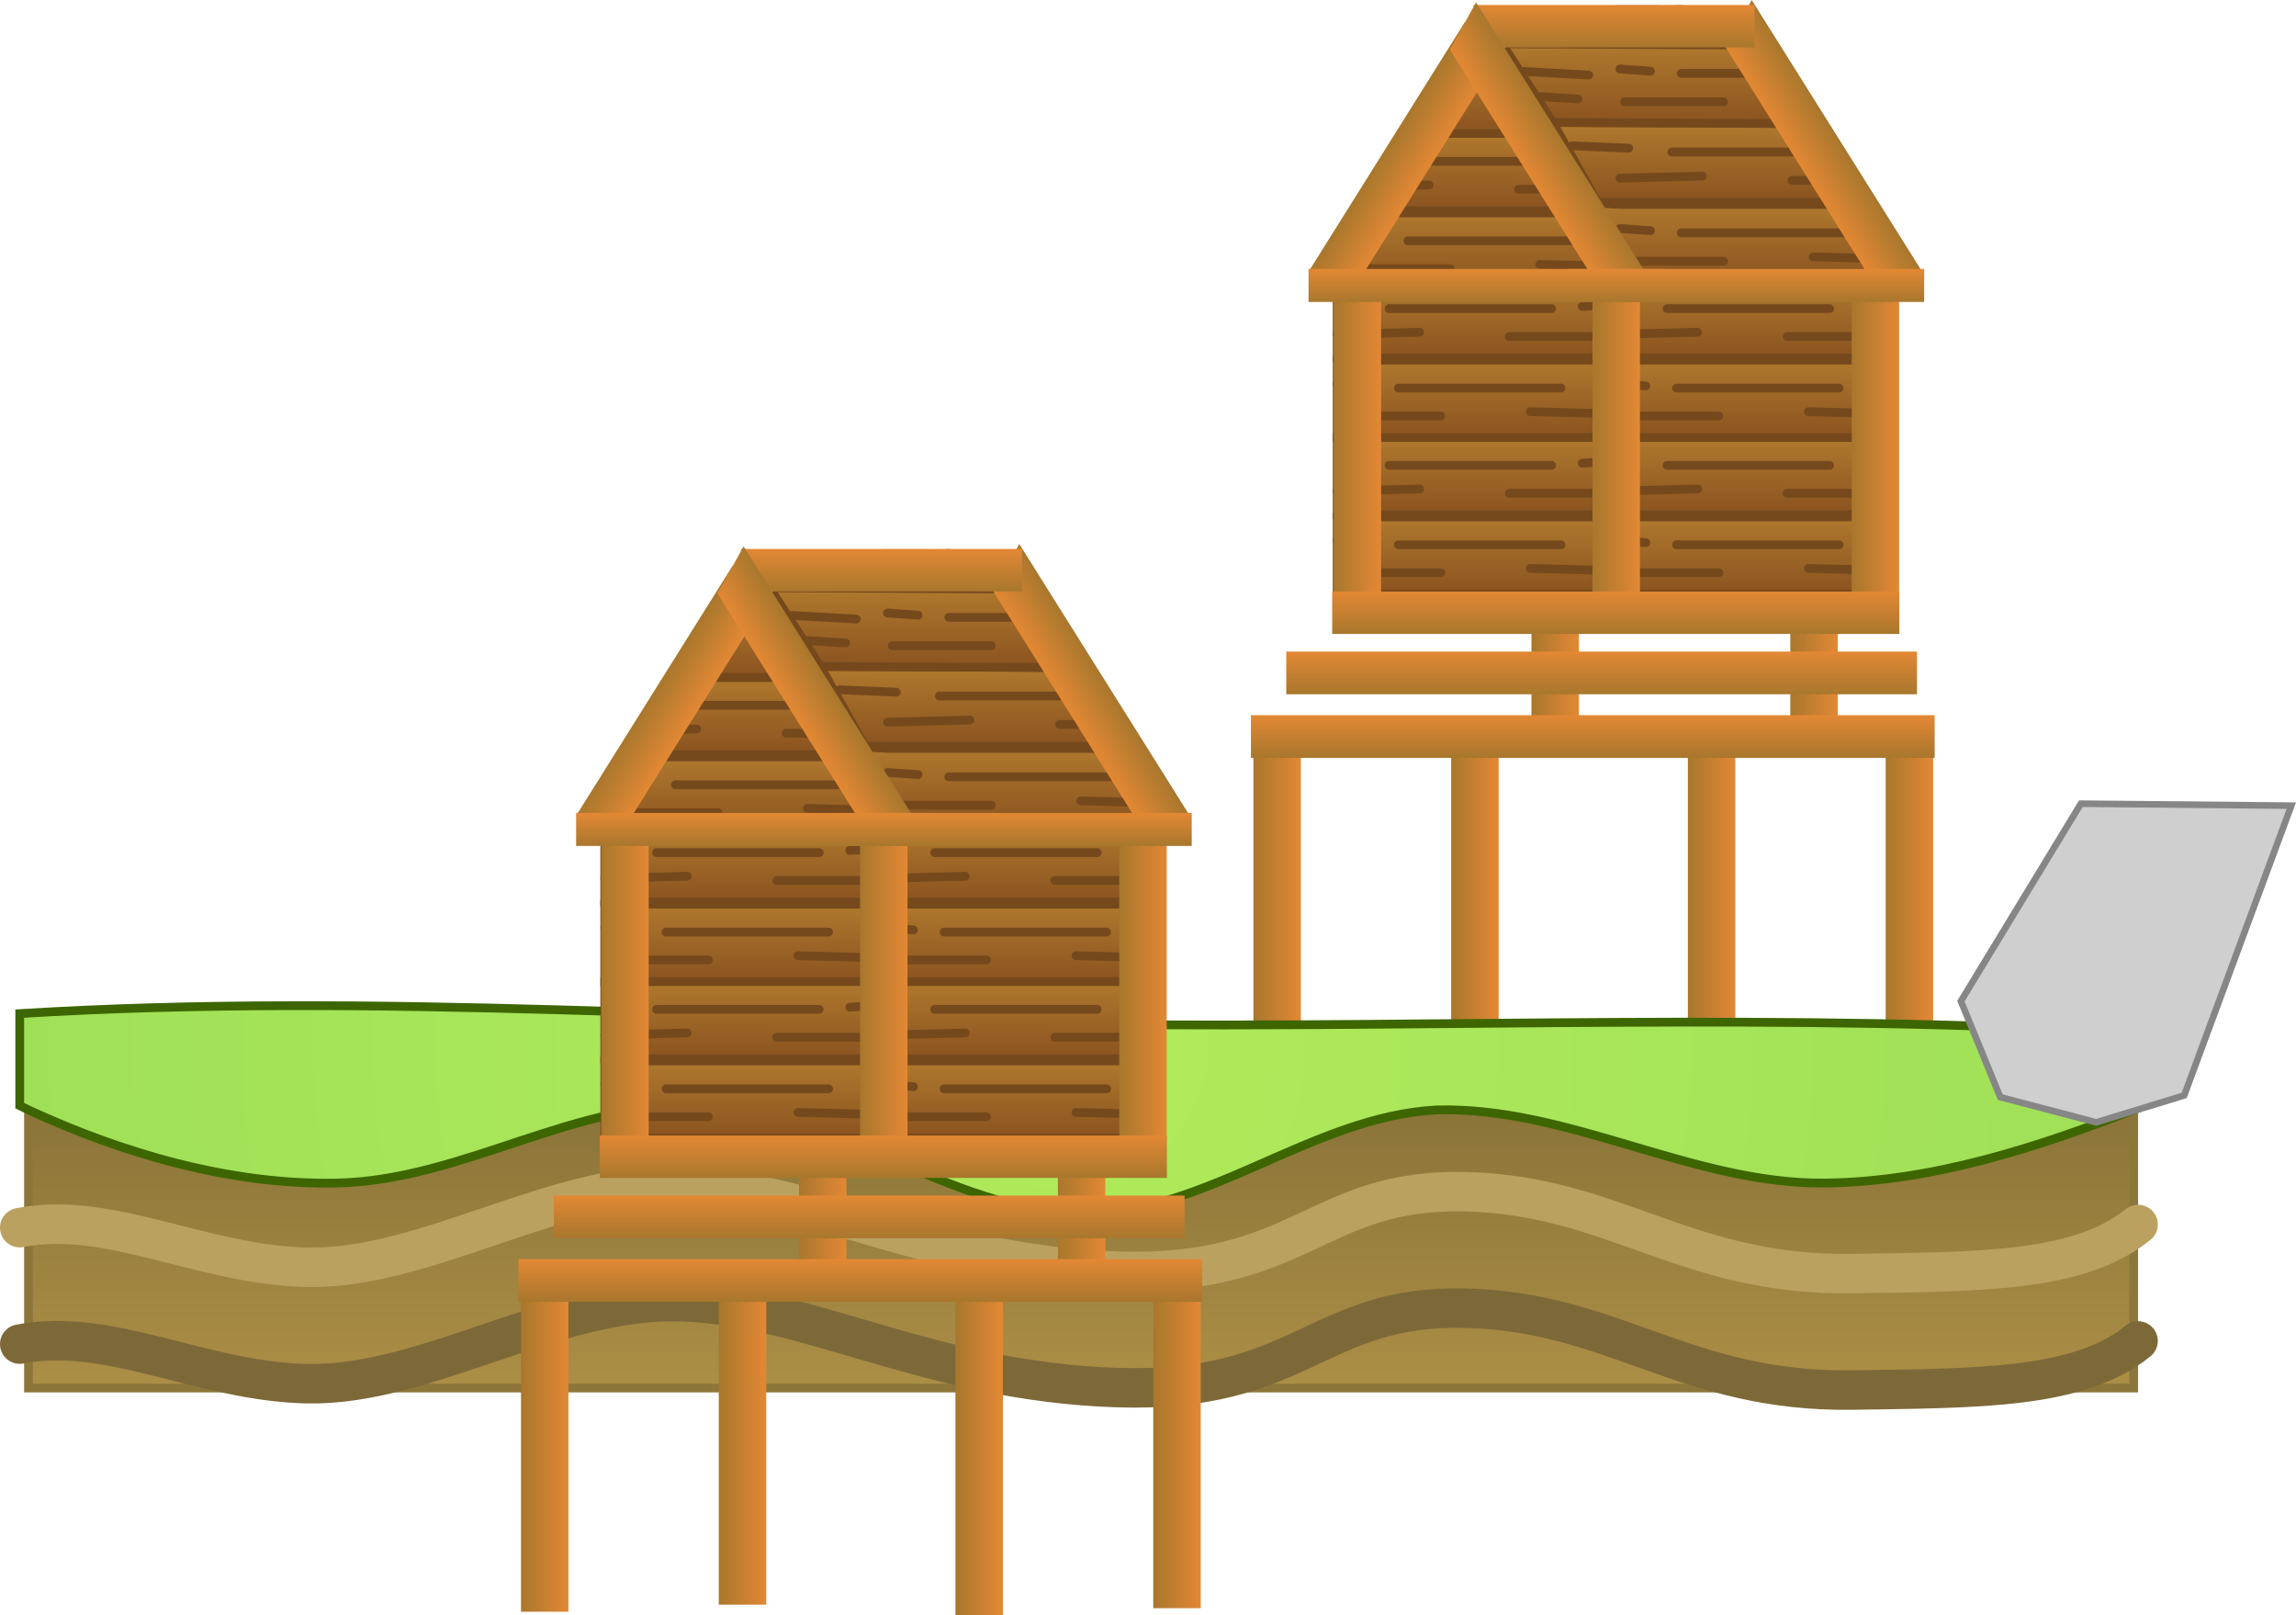 <svg version="1.1" xmlns="http://www.w3.org/2000/svg" xmlns:xlink="http://www.w3.org/1999/xlink" width="523.511" height="368.188" viewBox="0,0,523.511,368.188"><defs><linearGradient x1="424.199" y1="251.269" x2="435.018" y2="251.269" gradientUnits="userSpaceOnUse" id="color-1"><stop offset="0" stop-color="#a8772d"/><stop offset="1" stop-color="#e38834"/></linearGradient><linearGradient x1="379.096" y1="252.879" x2="389.916" y2="252.879" gradientUnits="userSpaceOnUse" id="color-2"><stop offset="0" stop-color="#a8772d"/><stop offset="1" stop-color="#e38834"/></linearGradient><linearGradient x1="325.134" y1="250.463" x2="335.954" y2="250.463" gradientUnits="userSpaceOnUse" id="color-3"><stop offset="0" stop-color="#a8772d"/><stop offset="1" stop-color="#e38834"/></linearGradient><linearGradient x1="280.032" y1="252.074" x2="290.851" y2="252.074" gradientUnits="userSpaceOnUse" id="color-4"><stop offset="0" stop-color="#a8772d"/><stop offset="1" stop-color="#e38834"/></linearGradient><linearGradient x1="343.433" y1="181.199" x2="354.252" y2="181.199" gradientUnits="userSpaceOnUse" id="color-5"><stop offset="0" stop-color="#a8772d"/><stop offset="1" stop-color="#e38834"/></linearGradient><linearGradient x1="402.453" y1="181.199" x2="413.272" y2="181.199" gradientUnits="userSpaceOnUse" id="color-6"><stop offset="0" stop-color="#a8772d"/><stop offset="1" stop-color="#e38834"/></linearGradient><linearGradient x1="330.564" y1="165.732" x2="330.564" y2="183.35" gradientUnits="userSpaceOnUse" id="color-7"><stop offset="0" stop-color="#af792e"/><stop offset="1" stop-color="#8a5320"/></linearGradient><linearGradient x1="311.493" y1="178.456" x2="311.493" y2="178.456" gradientUnits="userSpaceOnUse" id="color-8"><stop offset="0" stop-color="#af792e"/><stop offset="1" stop-color="#8a5320"/></linearGradient><linearGradient x1="331.639" y1="172.094" x2="331.639" y2="172.094" gradientUnits="userSpaceOnUse" id="color-9"><stop offset="0" stop-color="#af792e"/><stop offset="1" stop-color="#8a5320"/></linearGradient><linearGradient x1="352.59" y1="177.477" x2="352.59" y2="177.967" gradientUnits="userSpaceOnUse" id="color-10"><stop offset="0" stop-color="#af792e"/><stop offset="1" stop-color="#8a5320"/></linearGradient><linearGradient x1="302.628" y1="171.115" x2="302.628" y2="171.605" gradientUnits="userSpaceOnUse" id="color-11"><stop offset="0" stop-color="#af792e"/><stop offset="1" stop-color="#8a5320"/></linearGradient><linearGradient x1="330.564" y1="147.625" x2="330.564" y2="165.243" gradientUnits="userSpaceOnUse" id="color-12"><stop offset="0" stop-color="#af792e"/><stop offset="1" stop-color="#8a5320"/></linearGradient><linearGradient x1="349.636" y1="160.349" x2="349.636" y2="160.349" gradientUnits="userSpaceOnUse" id="color-13"><stop offset="0" stop-color="#af792e"/><stop offset="1" stop-color="#8a5320"/></linearGradient><linearGradient x1="329.49" y1="153.987" x2="329.49" y2="153.987" gradientUnits="userSpaceOnUse" id="color-14"><stop offset="0" stop-color="#af792e"/><stop offset="1" stop-color="#8a5320"/></linearGradient><linearGradient x1="308.538" y1="159.37" x2="308.538" y2="159.859" gradientUnits="userSpaceOnUse" id="color-15"><stop offset="0" stop-color="#af792e"/><stop offset="1" stop-color="#8a5320"/></linearGradient><linearGradient x1="358.5" y1="153.008" x2="358.5" y2="153.497" gradientUnits="userSpaceOnUse" id="color-16"><stop offset="0" stop-color="#af792e"/><stop offset="1" stop-color="#8a5320"/></linearGradient><linearGradient x1="330.564" y1="130.006" x2="330.564" y2="147.625" gradientUnits="userSpaceOnUse" id="color-17"><stop offset="0" stop-color="#af792e"/><stop offset="1" stop-color="#8a5320"/></linearGradient><linearGradient x1="311.493" y1="142.731" x2="311.493" y2="142.731" gradientUnits="userSpaceOnUse" id="color-18"><stop offset="0" stop-color="#af792e"/><stop offset="1" stop-color="#8a5320"/></linearGradient><linearGradient x1="331.639" y1="136.369" x2="331.639" y2="136.369" gradientUnits="userSpaceOnUse" id="color-19"><stop offset="0" stop-color="#af792e"/><stop offset="1" stop-color="#8a5320"/></linearGradient><linearGradient x1="352.59" y1="141.752" x2="352.59" y2="142.241" gradientUnits="userSpaceOnUse" id="color-20"><stop offset="0" stop-color="#af792e"/><stop offset="1" stop-color="#8a5320"/></linearGradient><linearGradient x1="302.628" y1="135.39" x2="302.628" y2="135.879" gradientUnits="userSpaceOnUse" id="color-21"><stop offset="0" stop-color="#af792e"/><stop offset="1" stop-color="#8a5320"/></linearGradient><linearGradient x1="330.564" y1="111.899" x2="330.564" y2="129.517" gradientUnits="userSpaceOnUse" id="color-22"><stop offset="0" stop-color="#af792e"/><stop offset="1" stop-color="#8a5320"/></linearGradient><linearGradient x1="349.636" y1="124.623" x2="349.636" y2="124.623" gradientUnits="userSpaceOnUse" id="color-23"><stop offset="0" stop-color="#af792e"/><stop offset="1" stop-color="#8a5320"/></linearGradient><linearGradient x1="329.49" y1="118.261" x2="329.49" y2="118.261" gradientUnits="userSpaceOnUse" id="color-24"><stop offset="0" stop-color="#af792e"/><stop offset="1" stop-color="#8a5320"/></linearGradient><linearGradient x1="308.538" y1="123.644" x2="308.538" y2="124.134" gradientUnits="userSpaceOnUse" id="color-25"><stop offset="0" stop-color="#af792e"/><stop offset="1" stop-color="#8a5320"/></linearGradient><linearGradient x1="358.5" y1="117.282" x2="358.5" y2="117.772" gradientUnits="userSpaceOnUse" id="color-26"><stop offset="0" stop-color="#af792e"/><stop offset="1" stop-color="#8a5320"/></linearGradient><linearGradient x1="393.957" y1="165.732" x2="393.957" y2="183.35" gradientUnits="userSpaceOnUse" id="color-27"><stop offset="0" stop-color="#af792e"/><stop offset="1" stop-color="#8a5320"/></linearGradient><linearGradient x1="374.885" y1="178.456" x2="374.885" y2="178.456" gradientUnits="userSpaceOnUse" id="color-28"><stop offset="0" stop-color="#af792e"/><stop offset="1" stop-color="#8a5320"/></linearGradient><linearGradient x1="395.031" y1="172.094" x2="395.031" y2="172.094" gradientUnits="userSpaceOnUse" id="color-29"><stop offset="0" stop-color="#af792e"/><stop offset="1" stop-color="#8a5320"/></linearGradient><linearGradient x1="415.983" y1="177.477" x2="415.983" y2="177.967" gradientUnits="userSpaceOnUse" id="color-30"><stop offset="0" stop-color="#af792e"/><stop offset="1" stop-color="#8a5320"/></linearGradient><linearGradient x1="366.021" y1="171.115" x2="366.021" y2="171.605" gradientUnits="userSpaceOnUse" id="color-31"><stop offset="0" stop-color="#af792e"/><stop offset="1" stop-color="#8a5320"/></linearGradient><linearGradient x1="393.957" y1="147.625" x2="393.957" y2="165.243" gradientUnits="userSpaceOnUse" id="color-32"><stop offset="0" stop-color="#af792e"/><stop offset="1" stop-color="#8a5320"/></linearGradient><linearGradient x1="413.028" y1="160.349" x2="413.028" y2="160.349" gradientUnits="userSpaceOnUse" id="color-33"><stop offset="0" stop-color="#af792e"/><stop offset="1" stop-color="#8a5320"/></linearGradient><linearGradient x1="392.882" y1="153.987" x2="392.882" y2="153.987" gradientUnits="userSpaceOnUse" id="color-34"><stop offset="0" stop-color="#af792e"/><stop offset="1" stop-color="#8a5320"/></linearGradient><linearGradient x1="371.93" y1="159.37" x2="371.93" y2="159.859" gradientUnits="userSpaceOnUse" id="color-35"><stop offset="0" stop-color="#af792e"/><stop offset="1" stop-color="#8a5320"/></linearGradient><linearGradient x1="421.892" y1="153.008" x2="421.892" y2="153.497" gradientUnits="userSpaceOnUse" id="color-36"><stop offset="0" stop-color="#af792e"/><stop offset="1" stop-color="#8a5320"/></linearGradient><linearGradient x1="393.957" y1="130.006" x2="393.957" y2="147.625" gradientUnits="userSpaceOnUse" id="color-37"><stop offset="0" stop-color="#af792e"/><stop offset="1" stop-color="#8a5320"/></linearGradient><linearGradient x1="374.885" y1="142.731" x2="374.885" y2="142.731" gradientUnits="userSpaceOnUse" id="color-38"><stop offset="0" stop-color="#af792e"/><stop offset="1" stop-color="#8a5320"/></linearGradient><linearGradient x1="395.031" y1="136.369" x2="395.031" y2="136.369" gradientUnits="userSpaceOnUse" id="color-39"><stop offset="0" stop-color="#af792e"/><stop offset="1" stop-color="#8a5320"/></linearGradient><linearGradient x1="415.983" y1="141.752" x2="415.983" y2="142.241" gradientUnits="userSpaceOnUse" id="color-40"><stop offset="0" stop-color="#af792e"/><stop offset="1" stop-color="#8a5320"/></linearGradient><linearGradient x1="366.021" y1="135.39" x2="366.021" y2="135.879" gradientUnits="userSpaceOnUse" id="color-41"><stop offset="0" stop-color="#af792e"/><stop offset="1" stop-color="#8a5320"/></linearGradient><linearGradient x1="393.957" y1="111.899" x2="393.957" y2="129.517" gradientUnits="userSpaceOnUse" id="color-42"><stop offset="0" stop-color="#af792e"/><stop offset="1" stop-color="#8a5320"/></linearGradient><linearGradient x1="413.028" y1="124.623" x2="413.028" y2="124.623" gradientUnits="userSpaceOnUse" id="color-43"><stop offset="0" stop-color="#af792e"/><stop offset="1" stop-color="#8a5320"/></linearGradient><linearGradient x1="392.882" y1="118.261" x2="392.882" y2="118.261" gradientUnits="userSpaceOnUse" id="color-44"><stop offset="0" stop-color="#af792e"/><stop offset="1" stop-color="#8a5320"/></linearGradient><linearGradient x1="371.93" y1="123.644" x2="371.93" y2="124.134" gradientUnits="userSpaceOnUse" id="color-45"><stop offset="0" stop-color="#af792e"/><stop offset="1" stop-color="#8a5320"/></linearGradient><linearGradient x1="421.892" y1="117.282" x2="421.892" y2="117.772" gradientUnits="userSpaceOnUse" id="color-46"><stop offset="0" stop-color="#af792e"/><stop offset="1" stop-color="#8a5320"/></linearGradient><linearGradient x1="332.713" y1="96.43" x2="332.713" y2="114.048" gradientUnits="userSpaceOnUse" id="color-47"><stop offset="0" stop-color="#af792e"/><stop offset="1" stop-color="#8a5320"/></linearGradient><linearGradient x1="313.641" y1="109.154" x2="313.641" y2="109.154" gradientUnits="userSpaceOnUse" id="color-48"><stop offset="0" stop-color="#af792e"/><stop offset="1" stop-color="#8a5320"/></linearGradient><linearGradient x1="333.787" y1="102.792" x2="333.787" y2="102.792" gradientUnits="userSpaceOnUse" id="color-49"><stop offset="0" stop-color="#af792e"/><stop offset="1" stop-color="#8a5320"/></linearGradient><linearGradient x1="354.739" y1="108.175" x2="354.739" y2="108.665" gradientUnits="userSpaceOnUse" id="color-50"><stop offset="0" stop-color="#af792e"/><stop offset="1" stop-color="#8a5320"/></linearGradient><linearGradient x1="305.658" y1="101.937" x2="305.658" y2="102.303" gradientUnits="userSpaceOnUse" id="color-51"><stop offset="0" stop-color="#af792e"/><stop offset="1" stop-color="#8a5320"/></linearGradient><linearGradient x1="332.713" y1="78.323" x2="332.713" y2="95.941" gradientUnits="userSpaceOnUse" id="color-52"><stop offset="0" stop-color="#af792e"/><stop offset="1" stop-color="#8a5320"/></linearGradient><linearGradient x1="351.784" y1="91.047" x2="351.784" y2="91.047" gradientUnits="userSpaceOnUse" id="color-53"><stop offset="0" stop-color="#af792e"/><stop offset="1" stop-color="#8a5320"/></linearGradient><linearGradient x1="332.163" y1="84.685" x2="332.163" y2="84.685" gradientUnits="userSpaceOnUse" id="color-54"><stop offset="0" stop-color="#af792e"/><stop offset="1" stop-color="#8a5320"/></linearGradient><linearGradient x1="313.884" y1="84.685" x2="313.884" y2="84.685" gradientUnits="userSpaceOnUse" id="color-55"><stop offset="0" stop-color="#af792e"/><stop offset="1" stop-color="#8a5320"/></linearGradient><linearGradient x1="315.8" y1="90.068" x2="315.8" y2="90.291" gradientUnits="userSpaceOnUse" id="color-56"><stop offset="0" stop-color="#af792e"/><stop offset="1" stop-color="#8a5320"/></linearGradient><linearGradient x1="360.649" y1="83.706" x2="360.649" y2="84.195" gradientUnits="userSpaceOnUse" id="color-57"><stop offset="0" stop-color="#af792e"/><stop offset="1" stop-color="#8a5320"/></linearGradient><linearGradient x1="332.713" y1="60.705" x2="332.713" y2="78.323" gradientUnits="userSpaceOnUse" id="color-58"><stop offset="0" stop-color="#af792e"/><stop offset="1" stop-color="#8a5320"/></linearGradient><linearGradient x1="323.085" y1="73.429" x2="323.085" y2="73.429" gradientUnits="userSpaceOnUse" id="color-59"><stop offset="0" stop-color="#af792e"/><stop offset="1" stop-color="#8a5320"/></linearGradient><linearGradient x1="339.058" y1="67.067" x2="339.058" y2="67.067" gradientUnits="userSpaceOnUse" id="color-60"><stop offset="0" stop-color="#af792e"/><stop offset="1" stop-color="#8a5320"/></linearGradient><linearGradient x1="354.739" y1="72.45" x2="354.739" y2="72.939" gradientUnits="userSpaceOnUse" id="color-61"><stop offset="0" stop-color="#af792e"/><stop offset="1" stop-color="#8a5320"/></linearGradient><linearGradient x1="332.713" y1="42.597" x2="332.713" y2="60.215" gradientUnits="userSpaceOnUse" id="color-62"><stop offset="0" stop-color="#af792e"/><stop offset="1" stop-color="#8a5320"/></linearGradient><linearGradient x1="351.784" y1="55.321" x2="351.784" y2="55.321" gradientUnits="userSpaceOnUse" id="color-63"><stop offset="0" stop-color="#af792e"/><stop offset="1" stop-color="#8a5320"/></linearGradient><linearGradient x1="395.031" y1="94.509" x2="395.031" y2="112.436" gradientUnits="userSpaceOnUse" id="color-64"><stop offset="0" stop-color="#af792e"/><stop offset="1" stop-color="#8a5320"/></linearGradient><linearGradient x1="375.96" y1="107.457" x2="375.96" y2="107.457" gradientUnits="userSpaceOnUse" id="color-65"><stop offset="0" stop-color="#af792e"/><stop offset="1" stop-color="#8a5320"/></linearGradient><linearGradient x1="396.105" y1="100.983" x2="396.105" y2="100.983" gradientUnits="userSpaceOnUse" id="color-66"><stop offset="0" stop-color="#af792e"/><stop offset="1" stop-color="#8a5320"/></linearGradient><linearGradient x1="416.585" y1="106.461" x2="416.585" y2="106.934" gradientUnits="userSpaceOnUse" id="color-67"><stop offset="0" stop-color="#af792e"/><stop offset="1" stop-color="#8a5320"/></linearGradient><linearGradient x1="367.095" y1="99.987" x2="367.095" y2="100.485" gradientUnits="userSpaceOnUse" id="color-68"><stop offset="0" stop-color="#af792e"/><stop offset="1" stop-color="#8a5320"/></linearGradient><linearGradient x1="395.031" y1="76.085" x2="395.031" y2="94.011" gradientUnits="userSpaceOnUse" id="color-69"><stop offset="0" stop-color="#af792e"/><stop offset="1" stop-color="#8a5320"/></linearGradient><linearGradient x1="409.53" y1="89.032" x2="409.53" y2="89.032" gradientUnits="userSpaceOnUse" id="color-70"><stop offset="0" stop-color="#af792e"/><stop offset="1" stop-color="#8a5320"/></linearGradient><linearGradient x1="393.277" y1="82.558" x2="393.277" y2="82.558" gradientUnits="userSpaceOnUse" id="color-71"><stop offset="0" stop-color="#af792e"/><stop offset="1" stop-color="#8a5320"/></linearGradient><linearGradient x1="373.005" y1="88.036" x2="373.005" y2="88.534" gradientUnits="userSpaceOnUse" id="color-72"><stop offset="0" stop-color="#af792e"/><stop offset="1" stop-color="#8a5320"/></linearGradient><linearGradient x1="395.031" y1="58.158" x2="395.031" y2="76.085" gradientUnits="userSpaceOnUse" id="color-73"><stop offset="0" stop-color="#af792e"/><stop offset="1" stop-color="#8a5320"/></linearGradient><linearGradient x1="395.031" y1="58.158" x2="395.031" y2="76.085" gradientUnits="userSpaceOnUse" id="color-74"><stop offset="0" stop-color="#af792e"/><stop offset="1" stop-color="#8a5320"/></linearGradient><linearGradient x1="375.96" y1="71.105" x2="375.96" y2="71.105" gradientUnits="userSpaceOnUse" id="color-75"><stop offset="0" stop-color="#af792e"/><stop offset="1" stop-color="#8a5320"/></linearGradient><linearGradient x1="387.723" y1="64.631" x2="387.723" y2="64.631" gradientUnits="userSpaceOnUse" id="color-76"><stop offset="0" stop-color="#af792e"/><stop offset="1" stop-color="#8a5320"/></linearGradient><linearGradient x1="367.095" y1="63.635" x2="367.095" y2="64.133" gradientUnits="userSpaceOnUse" id="color-77"><stop offset="0" stop-color="#af792e"/><stop offset="1" stop-color="#8a5320"/></linearGradient><linearGradient x1="395.031" y1="39.733" x2="395.031" y2="57.66" gradientUnits="userSpaceOnUse" id="color-78"><stop offset="0" stop-color="#af792e"/><stop offset="1" stop-color="#8a5320"/></linearGradient><linearGradient x1="373.005" y1="51.684" x2="373.005" y2="52.182" gradientUnits="userSpaceOnUse" id="color-79"><stop offset="0" stop-color="#af792e"/><stop offset="1" stop-color="#8a5320"/></linearGradient><linearGradient x1="349.77" y1="69.935" x2="349.77" y2="70.482" gradientUnits="userSpaceOnUse" id="color-80"><stop offset="0" stop-color="#af792e"/><stop offset="1" stop-color="#8a5320"/></linearGradient><linearGradient x1="349.098" y1="64.195" x2="349.098" y2="65.015" gradientUnits="userSpaceOnUse" id="color-81"><stop offset="0" stop-color="#af792e"/><stop offset="1" stop-color="#8a5320"/></linearGradient><linearGradient x1="359.171" y1="81.141" x2="359.171" y2="81.688" gradientUnits="userSpaceOnUse" id="color-82"><stop offset="0" stop-color="#af792e"/><stop offset="1" stop-color="#8a5320"/></linearGradient><linearGradient x1="414.695" y1="81.375" x2="405.526" y2="87.119" gradientUnits="userSpaceOnUse" id="color-83"><stop offset="0" stop-color="#a8772d"/><stop offset="1" stop-color="#e38834"/></linearGradient><linearGradient x1="362.251" y1="49.044" x2="362.251" y2="58.714" gradientUnits="userSpaceOnUse" id="color-84"><stop offset="0" stop-color="#e38834"/><stop offset="1" stop-color="#a8772d"/></linearGradient><linearGradient x1="310.438" y1="81.375" x2="319.606" y2="87.119" gradientUnits="userSpaceOnUse" id="color-85"><stop offset="0" stop-color="#a8772d"/><stop offset="1" stop-color="#e38834"/></linearGradient><linearGradient x1="351.84" y1="81.912" x2="342.671" y2="87.656" gradientUnits="userSpaceOnUse" id="color-86"><stop offset="0" stop-color="#a8772d"/><stop offset="1" stop-color="#e38834"/></linearGradient><linearGradient x1="298.331" y1="149.788" x2="309.15" y2="149.788" gradientUnits="userSpaceOnUse" id="color-87"><stop offset="0" stop-color="#a8772d"/><stop offset="1" stop-color="#e38834"/></linearGradient><linearGradient x1="357.35" y1="149.788" x2="368.17" y2="149.788" gradientUnits="userSpaceOnUse" id="color-88"><stop offset="0" stop-color="#a8772d"/><stop offset="1" stop-color="#e38834"/></linearGradient><linearGradient x1="333.241" y1="109.213" x2="333.241" y2="116.734" gradientUnits="userSpaceOnUse" id="color-89"><stop offset="0" stop-color="#e38834"/><stop offset="1" stop-color="#a8772d"/></linearGradient><linearGradient x1="416.445" y1="149.788" x2="427.264" y2="149.788" gradientUnits="userSpaceOnUse" id="color-90"><stop offset="0" stop-color="#a8772d"/><stop offset="1" stop-color="#e38834"/></linearGradient><linearGradient x1="392.336" y1="109.213" x2="392.336" y2="116.734" gradientUnits="userSpaceOnUse" id="color-91"><stop offset="0" stop-color="#e38834"/><stop offset="1" stop-color="#a8772d"/></linearGradient><linearGradient x1="362.654" y1="182.74" x2="362.654" y2="192.41" gradientUnits="userSpaceOnUse" id="color-92"><stop offset="0" stop-color="#e38834"/><stop offset="1" stop-color="#a8772d"/></linearGradient><linearGradient x1="359.432" y1="196.432" x2="359.432" y2="206.162" gradientUnits="userSpaceOnUse" id="color-93"><stop offset="0" stop-color="#e38834"/><stop offset="1" stop-color="#a8772d"/></linearGradient><linearGradient x1="357.419" y1="210.929" x2="357.419" y2="220.66" gradientUnits="userSpaceOnUse" id="color-94"><stop offset="0" stop-color="#e38834"/><stop offset="1" stop-color="#a8772d"/></linearGradient><linearGradient x1="240.744" y1="291.906" x2="240.744" y2="364.297" gradientUnits="userSpaceOnUse" id="color-95"><stop offset="0" stop-color="#867037"/><stop offset="1" stop-color="#ac8f46"/></linearGradient><radialGradient cx="236.727" cy="285.948" r="396.841" gradientUnits="userSpaceOnUse" id="color-96"><stop offset="0" stop-color="#b1eb5b"/><stop offset="1" stop-color="#94d955"/></radialGradient><linearGradient x1="257.199" y1="375.269" x2="268.018" y2="375.269" gradientUnits="userSpaceOnUse" id="color-97"><stop offset="0" stop-color="#a8772d"/><stop offset="1" stop-color="#e38834"/></linearGradient><linearGradient x1="212.096" y1="376.879" x2="222.916" y2="376.879" gradientUnits="userSpaceOnUse" id="color-98"><stop offset="0" stop-color="#a8772d"/><stop offset="1" stop-color="#e38834"/></linearGradient><linearGradient x1="158.134" y1="374.463" x2="168.954" y2="374.463" gradientUnits="userSpaceOnUse" id="color-99"><stop offset="0" stop-color="#a8772d"/><stop offset="1" stop-color="#e38834"/></linearGradient><linearGradient x1="113.032" y1="376.074" x2="123.851" y2="376.074" gradientUnits="userSpaceOnUse" id="color-100"><stop offset="0" stop-color="#a8772d"/><stop offset="1" stop-color="#e38834"/></linearGradient><linearGradient x1="176.433" y1="305.199" x2="187.252" y2="305.199" gradientUnits="userSpaceOnUse" id="color-101"><stop offset="0" stop-color="#a8772d"/><stop offset="1" stop-color="#e38834"/></linearGradient><linearGradient x1="235.453" y1="305.199" x2="246.272" y2="305.199" gradientUnits="userSpaceOnUse" id="color-102"><stop offset="0" stop-color="#a8772d"/><stop offset="1" stop-color="#e38834"/></linearGradient><linearGradient x1="163.564" y1="289.732" x2="163.564" y2="307.35" gradientUnits="userSpaceOnUse" id="color-103"><stop offset="0" stop-color="#af792e"/><stop offset="1" stop-color="#8a5320"/></linearGradient><linearGradient x1="144.493" y1="302.456" x2="144.493" y2="302.456" gradientUnits="userSpaceOnUse" id="color-104"><stop offset="0" stop-color="#af792e"/><stop offset="1" stop-color="#8a5320"/></linearGradient><linearGradient x1="164.639" y1="296.094" x2="164.639" y2="296.094" gradientUnits="userSpaceOnUse" id="color-105"><stop offset="0" stop-color="#af792e"/><stop offset="1" stop-color="#8a5320"/></linearGradient><linearGradient x1="185.59" y1="301.477" x2="185.59" y2="301.967" gradientUnits="userSpaceOnUse" id="color-106"><stop offset="0" stop-color="#af792e"/><stop offset="1" stop-color="#8a5320"/></linearGradient><linearGradient x1="135.628" y1="295.115" x2="135.628" y2="295.605" gradientUnits="userSpaceOnUse" id="color-107"><stop offset="0" stop-color="#af792e"/><stop offset="1" stop-color="#8a5320"/></linearGradient><linearGradient x1="163.564" y1="271.625" x2="163.564" y2="289.243" gradientUnits="userSpaceOnUse" id="color-108"><stop offset="0" stop-color="#af792e"/><stop offset="1" stop-color="#8a5320"/></linearGradient><linearGradient x1="182.636" y1="284.349" x2="182.636" y2="284.349" gradientUnits="userSpaceOnUse" id="color-109"><stop offset="0" stop-color="#af792e"/><stop offset="1" stop-color="#8a5320"/></linearGradient><linearGradient x1="162.49" y1="277.987" x2="162.49" y2="277.987" gradientUnits="userSpaceOnUse" id="color-110"><stop offset="0" stop-color="#af792e"/><stop offset="1" stop-color="#8a5320"/></linearGradient><linearGradient x1="141.538" y1="283.37" x2="141.538" y2="283.859" gradientUnits="userSpaceOnUse" id="color-111"><stop offset="0" stop-color="#af792e"/><stop offset="1" stop-color="#8a5320"/></linearGradient><linearGradient x1="191.5" y1="277.008" x2="191.5" y2="277.497" gradientUnits="userSpaceOnUse" id="color-112"><stop offset="0" stop-color="#af792e"/><stop offset="1" stop-color="#8a5320"/></linearGradient><linearGradient x1="163.564" y1="254.006" x2="163.564" y2="271.625" gradientUnits="userSpaceOnUse" id="color-113"><stop offset="0" stop-color="#af792e"/><stop offset="1" stop-color="#8a5320"/></linearGradient><linearGradient x1="144.493" y1="266.731" x2="144.493" y2="266.731" gradientUnits="userSpaceOnUse" id="color-114"><stop offset="0" stop-color="#af792e"/><stop offset="1" stop-color="#8a5320"/></linearGradient><linearGradient x1="164.639" y1="260.369" x2="164.639" y2="260.369" gradientUnits="userSpaceOnUse" id="color-115"><stop offset="0" stop-color="#af792e"/><stop offset="1" stop-color="#8a5320"/></linearGradient><linearGradient x1="185.59" y1="265.752" x2="185.59" y2="266.241" gradientUnits="userSpaceOnUse" id="color-116"><stop offset="0" stop-color="#af792e"/><stop offset="1" stop-color="#8a5320"/></linearGradient><linearGradient x1="135.628" y1="259.39" x2="135.628" y2="259.879" gradientUnits="userSpaceOnUse" id="color-117"><stop offset="0" stop-color="#af792e"/><stop offset="1" stop-color="#8a5320"/></linearGradient><linearGradient x1="163.564" y1="235.899" x2="163.564" y2="253.517" gradientUnits="userSpaceOnUse" id="color-118"><stop offset="0" stop-color="#af792e"/><stop offset="1" stop-color="#8a5320"/></linearGradient><linearGradient x1="182.636" y1="248.623" x2="182.636" y2="248.623" gradientUnits="userSpaceOnUse" id="color-119"><stop offset="0" stop-color="#af792e"/><stop offset="1" stop-color="#8a5320"/></linearGradient><linearGradient x1="162.49" y1="242.261" x2="162.49" y2="242.261" gradientUnits="userSpaceOnUse" id="color-120"><stop offset="0" stop-color="#af792e"/><stop offset="1" stop-color="#8a5320"/></linearGradient><linearGradient x1="141.538" y1="247.644" x2="141.538" y2="248.134" gradientUnits="userSpaceOnUse" id="color-121"><stop offset="0" stop-color="#af792e"/><stop offset="1" stop-color="#8a5320"/></linearGradient><linearGradient x1="191.5" y1="241.282" x2="191.5" y2="241.772" gradientUnits="userSpaceOnUse" id="color-122"><stop offset="0" stop-color="#af792e"/><stop offset="1" stop-color="#8a5320"/></linearGradient><linearGradient x1="226.957" y1="289.732" x2="226.957" y2="307.35" gradientUnits="userSpaceOnUse" id="color-123"><stop offset="0" stop-color="#af792e"/><stop offset="1" stop-color="#8a5320"/></linearGradient><linearGradient x1="207.885" y1="302.456" x2="207.885" y2="302.456" gradientUnits="userSpaceOnUse" id="color-124"><stop offset="0" stop-color="#af792e"/><stop offset="1" stop-color="#8a5320"/></linearGradient><linearGradient x1="228.031" y1="296.094" x2="228.031" y2="296.094" gradientUnits="userSpaceOnUse" id="color-125"><stop offset="0" stop-color="#af792e"/><stop offset="1" stop-color="#8a5320"/></linearGradient><linearGradient x1="248.983" y1="301.477" x2="248.983" y2="301.967" gradientUnits="userSpaceOnUse" id="color-126"><stop offset="0" stop-color="#af792e"/><stop offset="1" stop-color="#8a5320"/></linearGradient><linearGradient x1="199.021" y1="295.115" x2="199.021" y2="295.605" gradientUnits="userSpaceOnUse" id="color-127"><stop offset="0" stop-color="#af792e"/><stop offset="1" stop-color="#8a5320"/></linearGradient><linearGradient x1="226.957" y1="271.625" x2="226.957" y2="289.243" gradientUnits="userSpaceOnUse" id="color-128"><stop offset="0" stop-color="#af792e"/><stop offset="1" stop-color="#8a5320"/></linearGradient><linearGradient x1="246.028" y1="284.349" x2="246.028" y2="284.349" gradientUnits="userSpaceOnUse" id="color-129"><stop offset="0" stop-color="#af792e"/><stop offset="1" stop-color="#8a5320"/></linearGradient><linearGradient x1="225.882" y1="277.987" x2="225.882" y2="277.987" gradientUnits="userSpaceOnUse" id="color-130"><stop offset="0" stop-color="#af792e"/><stop offset="1" stop-color="#8a5320"/></linearGradient><linearGradient x1="204.93" y1="283.37" x2="204.93" y2="283.859" gradientUnits="userSpaceOnUse" id="color-131"><stop offset="0" stop-color="#af792e"/><stop offset="1" stop-color="#8a5320"/></linearGradient><linearGradient x1="254.892" y1="277.008" x2="254.892" y2="277.497" gradientUnits="userSpaceOnUse" id="color-132"><stop offset="0" stop-color="#af792e"/><stop offset="1" stop-color="#8a5320"/></linearGradient><linearGradient x1="226.957" y1="254.006" x2="226.957" y2="271.625" gradientUnits="userSpaceOnUse" id="color-133"><stop offset="0" stop-color="#af792e"/><stop offset="1" stop-color="#8a5320"/></linearGradient><linearGradient x1="207.885" y1="266.731" x2="207.885" y2="266.731" gradientUnits="userSpaceOnUse" id="color-134"><stop offset="0" stop-color="#af792e"/><stop offset="1" stop-color="#8a5320"/></linearGradient><linearGradient x1="228.031" y1="260.369" x2="228.031" y2="260.369" gradientUnits="userSpaceOnUse" id="color-135"><stop offset="0" stop-color="#af792e"/><stop offset="1" stop-color="#8a5320"/></linearGradient><linearGradient x1="248.983" y1="265.752" x2="248.983" y2="266.241" gradientUnits="userSpaceOnUse" id="color-136"><stop offset="0" stop-color="#af792e"/><stop offset="1" stop-color="#8a5320"/></linearGradient><linearGradient x1="199.021" y1="259.39" x2="199.021" y2="259.879" gradientUnits="userSpaceOnUse" id="color-137"><stop offset="0" stop-color="#af792e"/><stop offset="1" stop-color="#8a5320"/></linearGradient><linearGradient x1="226.957" y1="235.899" x2="226.957" y2="253.517" gradientUnits="userSpaceOnUse" id="color-138"><stop offset="0" stop-color="#af792e"/><stop offset="1" stop-color="#8a5320"/></linearGradient><linearGradient x1="246.028" y1="248.623" x2="246.028" y2="248.623" gradientUnits="userSpaceOnUse" id="color-139"><stop offset="0" stop-color="#af792e"/><stop offset="1" stop-color="#8a5320"/></linearGradient><linearGradient x1="225.882" y1="242.261" x2="225.882" y2="242.261" gradientUnits="userSpaceOnUse" id="color-140"><stop offset="0" stop-color="#af792e"/><stop offset="1" stop-color="#8a5320"/></linearGradient><linearGradient x1="204.93" y1="247.644" x2="204.93" y2="248.134" gradientUnits="userSpaceOnUse" id="color-141"><stop offset="0" stop-color="#af792e"/><stop offset="1" stop-color="#8a5320"/></linearGradient><linearGradient x1="254.892" y1="241.282" x2="254.892" y2="241.772" gradientUnits="userSpaceOnUse" id="color-142"><stop offset="0" stop-color="#af792e"/><stop offset="1" stop-color="#8a5320"/></linearGradient><linearGradient x1="165.713" y1="220.43" x2="165.713" y2="238.048" gradientUnits="userSpaceOnUse" id="color-143"><stop offset="0" stop-color="#af792e"/><stop offset="1" stop-color="#8a5320"/></linearGradient><linearGradient x1="146.641" y1="233.154" x2="146.641" y2="233.154" gradientUnits="userSpaceOnUse" id="color-144"><stop offset="0" stop-color="#af792e"/><stop offset="1" stop-color="#8a5320"/></linearGradient><linearGradient x1="166.787" y1="226.792" x2="166.787" y2="226.792" gradientUnits="userSpaceOnUse" id="color-145"><stop offset="0" stop-color="#af792e"/><stop offset="1" stop-color="#8a5320"/></linearGradient><linearGradient x1="187.739" y1="232.175" x2="187.739" y2="232.665" gradientUnits="userSpaceOnUse" id="color-146"><stop offset="0" stop-color="#af792e"/><stop offset="1" stop-color="#8a5320"/></linearGradient><linearGradient x1="138.658" y1="225.937" x2="138.658" y2="226.303" gradientUnits="userSpaceOnUse" id="color-147"><stop offset="0" stop-color="#af792e"/><stop offset="1" stop-color="#8a5320"/></linearGradient><linearGradient x1="165.713" y1="202.323" x2="165.713" y2="219.941" gradientUnits="userSpaceOnUse" id="color-148"><stop offset="0" stop-color="#af792e"/><stop offset="1" stop-color="#8a5320"/></linearGradient><linearGradient x1="184.784" y1="215.047" x2="184.784" y2="215.047" gradientUnits="userSpaceOnUse" id="color-149"><stop offset="0" stop-color="#af792e"/><stop offset="1" stop-color="#8a5320"/></linearGradient><linearGradient x1="165.163" y1="208.685" x2="165.163" y2="208.685" gradientUnits="userSpaceOnUse" id="color-150"><stop offset="0" stop-color="#af792e"/><stop offset="1" stop-color="#8a5320"/></linearGradient><linearGradient x1="146.884" y1="208.685" x2="146.884" y2="208.685" gradientUnits="userSpaceOnUse" id="color-151"><stop offset="0" stop-color="#af792e"/><stop offset="1" stop-color="#8a5320"/></linearGradient><linearGradient x1="148.8" y1="214.068" x2="148.8" y2="214.291" gradientUnits="userSpaceOnUse" id="color-152"><stop offset="0" stop-color="#af792e"/><stop offset="1" stop-color="#8a5320"/></linearGradient><linearGradient x1="193.649" y1="207.706" x2="193.649" y2="208.195" gradientUnits="userSpaceOnUse" id="color-153"><stop offset="0" stop-color="#af792e"/><stop offset="1" stop-color="#8a5320"/></linearGradient><linearGradient x1="165.713" y1="184.705" x2="165.713" y2="202.323" gradientUnits="userSpaceOnUse" id="color-154"><stop offset="0" stop-color="#af792e"/><stop offset="1" stop-color="#8a5320"/></linearGradient><linearGradient x1="156.085" y1="197.429" x2="156.085" y2="197.429" gradientUnits="userSpaceOnUse" id="color-155"><stop offset="0" stop-color="#af792e"/><stop offset="1" stop-color="#8a5320"/></linearGradient><linearGradient x1="172.058" y1="191.067" x2="172.058" y2="191.067" gradientUnits="userSpaceOnUse" id="color-156"><stop offset="0" stop-color="#af792e"/><stop offset="1" stop-color="#8a5320"/></linearGradient><linearGradient x1="187.739" y1="196.45" x2="187.739" y2="196.939" gradientUnits="userSpaceOnUse" id="color-157"><stop offset="0" stop-color="#af792e"/><stop offset="1" stop-color="#8a5320"/></linearGradient><linearGradient x1="165.713" y1="166.597" x2="165.713" y2="184.215" gradientUnits="userSpaceOnUse" id="color-158"><stop offset="0" stop-color="#af792e"/><stop offset="1" stop-color="#8a5320"/></linearGradient><linearGradient x1="184.784" y1="179.321" x2="184.784" y2="179.321" gradientUnits="userSpaceOnUse" id="color-159"><stop offset="0" stop-color="#af792e"/><stop offset="1" stop-color="#8a5320"/></linearGradient><linearGradient x1="228.031" y1="218.509" x2="228.031" y2="236.436" gradientUnits="userSpaceOnUse" id="color-160"><stop offset="0" stop-color="#af792e"/><stop offset="1" stop-color="#8a5320"/></linearGradient><linearGradient x1="208.96" y1="231.457" x2="208.96" y2="231.457" gradientUnits="userSpaceOnUse" id="color-161"><stop offset="0" stop-color="#af792e"/><stop offset="1" stop-color="#8a5320"/></linearGradient><linearGradient x1="229.105" y1="224.983" x2="229.105" y2="224.983" gradientUnits="userSpaceOnUse" id="color-162"><stop offset="0" stop-color="#af792e"/><stop offset="1" stop-color="#8a5320"/></linearGradient><linearGradient x1="249.585" y1="230.461" x2="249.585" y2="230.934" gradientUnits="userSpaceOnUse" id="color-163"><stop offset="0" stop-color="#af792e"/><stop offset="1" stop-color="#8a5320"/></linearGradient><linearGradient x1="200.095" y1="223.987" x2="200.095" y2="224.485" gradientUnits="userSpaceOnUse" id="color-164"><stop offset="0" stop-color="#af792e"/><stop offset="1" stop-color="#8a5320"/></linearGradient><linearGradient x1="228.031" y1="200.085" x2="228.031" y2="218.011" gradientUnits="userSpaceOnUse" id="color-165"><stop offset="0" stop-color="#af792e"/><stop offset="1" stop-color="#8a5320"/></linearGradient><linearGradient x1="242.53" y1="213.032" x2="242.53" y2="213.032" gradientUnits="userSpaceOnUse" id="color-166"><stop offset="0" stop-color="#af792e"/><stop offset="1" stop-color="#8a5320"/></linearGradient><linearGradient x1="226.277" y1="206.558" x2="226.277" y2="206.558" gradientUnits="userSpaceOnUse" id="color-167"><stop offset="0" stop-color="#af792e"/><stop offset="1" stop-color="#8a5320"/></linearGradient><linearGradient x1="206.005" y1="212.036" x2="206.005" y2="212.534" gradientUnits="userSpaceOnUse" id="color-168"><stop offset="0" stop-color="#af792e"/><stop offset="1" stop-color="#8a5320"/></linearGradient><linearGradient x1="228.031" y1="182.158" x2="228.031" y2="200.085" gradientUnits="userSpaceOnUse" id="color-169"><stop offset="0" stop-color="#af792e"/><stop offset="1" stop-color="#8a5320"/></linearGradient><linearGradient x1="228.031" y1="182.158" x2="228.031" y2="200.085" gradientUnits="userSpaceOnUse" id="color-170"><stop offset="0" stop-color="#af792e"/><stop offset="1" stop-color="#8a5320"/></linearGradient><linearGradient x1="208.96" y1="195.105" x2="208.96" y2="195.105" gradientUnits="userSpaceOnUse" id="color-171"><stop offset="0" stop-color="#af792e"/><stop offset="1" stop-color="#8a5320"/></linearGradient><linearGradient x1="220.723" y1="188.631" x2="220.723" y2="188.631" gradientUnits="userSpaceOnUse" id="color-172"><stop offset="0" stop-color="#af792e"/><stop offset="1" stop-color="#8a5320"/></linearGradient><linearGradient x1="200.095" y1="187.635" x2="200.095" y2="188.133" gradientUnits="userSpaceOnUse" id="color-173"><stop offset="0" stop-color="#af792e"/><stop offset="1" stop-color="#8a5320"/></linearGradient><linearGradient x1="228.031" y1="163.733" x2="228.031" y2="181.66" gradientUnits="userSpaceOnUse" id="color-174"><stop offset="0" stop-color="#af792e"/><stop offset="1" stop-color="#8a5320"/></linearGradient><linearGradient x1="206.005" y1="175.684" x2="206.005" y2="176.182" gradientUnits="userSpaceOnUse" id="color-175"><stop offset="0" stop-color="#af792e"/><stop offset="1" stop-color="#8a5320"/></linearGradient><linearGradient x1="182.77" y1="193.935" x2="182.77" y2="194.482" gradientUnits="userSpaceOnUse" id="color-176"><stop offset="0" stop-color="#af792e"/><stop offset="1" stop-color="#8a5320"/></linearGradient><linearGradient x1="182.098" y1="188.195" x2="182.098" y2="189.015" gradientUnits="userSpaceOnUse" id="color-177"><stop offset="0" stop-color="#af792e"/><stop offset="1" stop-color="#8a5320"/></linearGradient><linearGradient x1="192.171" y1="205.141" x2="192.171" y2="205.688" gradientUnits="userSpaceOnUse" id="color-178"><stop offset="0" stop-color="#af792e"/><stop offset="1" stop-color="#8a5320"/></linearGradient><linearGradient x1="247.695" y1="205.375" x2="238.526" y2="211.119" gradientUnits="userSpaceOnUse" id="color-179"><stop offset="0" stop-color="#a8772d"/><stop offset="1" stop-color="#e38834"/></linearGradient><linearGradient x1="195.251" y1="173.044" x2="195.251" y2="182.714" gradientUnits="userSpaceOnUse" id="color-180"><stop offset="0" stop-color="#e38834"/><stop offset="1" stop-color="#a8772d"/></linearGradient><linearGradient x1="143.438" y1="205.375" x2="152.606" y2="211.119" gradientUnits="userSpaceOnUse" id="color-181"><stop offset="0" stop-color="#a8772d"/><stop offset="1" stop-color="#e38834"/></linearGradient><linearGradient x1="184.84" y1="205.912" x2="175.671" y2="211.656" gradientUnits="userSpaceOnUse" id="color-182"><stop offset="0" stop-color="#a8772d"/><stop offset="1" stop-color="#e38834"/></linearGradient><linearGradient x1="131.331" y1="273.788" x2="142.15" y2="273.788" gradientUnits="userSpaceOnUse" id="color-183"><stop offset="0" stop-color="#a8772d"/><stop offset="1" stop-color="#e38834"/></linearGradient><linearGradient x1="190.35" y1="273.788" x2="201.17" y2="273.788" gradientUnits="userSpaceOnUse" id="color-184"><stop offset="0" stop-color="#a8772d"/><stop offset="1" stop-color="#e38834"/></linearGradient><linearGradient x1="166.241" y1="233.213" x2="166.241" y2="240.734" gradientUnits="userSpaceOnUse" id="color-185"><stop offset="0" stop-color="#e38834"/><stop offset="1" stop-color="#a8772d"/></linearGradient><linearGradient x1="249.445" y1="273.788" x2="260.264" y2="273.788" gradientUnits="userSpaceOnUse" id="color-186"><stop offset="0" stop-color="#a8772d"/><stop offset="1" stop-color="#e38834"/></linearGradient><linearGradient x1="225.336" y1="233.213" x2="225.336" y2="240.734" gradientUnits="userSpaceOnUse" id="color-187"><stop offset="0" stop-color="#e38834"/><stop offset="1" stop-color="#a8772d"/></linearGradient><linearGradient x1="195.654" y1="306.74" x2="195.654" y2="316.41" gradientUnits="userSpaceOnUse" id="color-188"><stop offset="0" stop-color="#e38834"/><stop offset="1" stop-color="#a8772d"/></linearGradient><linearGradient x1="192.432" y1="320.432" x2="192.432" y2="330.162" gradientUnits="userSpaceOnUse" id="color-189"><stop offset="0" stop-color="#e38834"/><stop offset="1" stop-color="#a8772d"/></linearGradient><linearGradient x1="190.419" y1="334.929" x2="190.419" y2="344.66" gradientUnits="userSpaceOnUse" id="color-190"><stop offset="0" stop-color="#e38834"/><stop offset="1" stop-color="#a8772d"/></linearGradient></defs><g transform="translate(5.756,-47.906)"><g data-paper-data="{&quot;isPaintingLayer&quot;:true}" fill-rule="nonzero" stroke-linejoin="miter" stroke-miterlimit="10" stroke-dasharray="" stroke-dashoffset="0" style="mix-blend-mode: normal"><g><g data-paper-data="{&quot;origPos&quot;:null}" stroke="none" stroke-width="1.546" stroke-linecap="butt"><path d="M424.199,212.054h10.819v78.429h-10.819z" data-paper-data="{&quot;origPos&quot;:null}" fill="url(#color-1)"/><path d="M379.096,213.665h10.819v78.429h-10.819z" data-paper-data="{&quot;origPos&quot;:null}" fill="url(#color-2)"/></g><g stroke="none" stroke-width="1.546" stroke-linecap="butt"><path d="M325.134,211.249h10.819v78.429h-10.819z" data-paper-data="{&quot;origPos&quot;:null}" fill="url(#color-3)"/><path d="M280.032,212.86h10.819v78.429h-10.819z" data-paper-data="{&quot;origPos&quot;:null}" fill="url(#color-4)"/></g><g data-paper-data="{&quot;origPos&quot;:null}"><path d="M343.433,147.622h10.819v67.153h-10.819z" data-paper-data="{&quot;origPos&quot;:null}" fill="url(#color-5)" stroke="none" stroke-width="1.546" stroke-linecap="butt"/><path d="M402.453,147.622h10.819v67.153h-10.819z" data-paper-data="{&quot;origPos&quot;:null}" fill="url(#color-6)" stroke="none" stroke-width="1.546" stroke-linecap="butt"/><g data-paper-data="{&quot;origPos&quot;:null}" stroke="#75491c" stroke-width="2"><g data-paper-data="{&quot;origPos&quot;:null}"><g data-paper-data="{&quot;origPos&quot;:null}"><path d="M299.136,183.35v-17.618h62.855v17.618z" data-paper-data="{&quot;origPos&quot;:null}" fill="url(#color-7)" stroke-linecap="butt"/><path d="M322.774,178.456h-22.563" data-paper-data="{&quot;origPos&quot;:null}" fill="url(#color-8)" stroke-linecap="round"/><path d="M313.104,172.094h37.068" data-paper-data="{&quot;origPos&quot;:null}" fill="url(#color-9)" stroke-linecap="round"/><path d="M361.992,177.967l-18.803,-0.489" data-paper-data="{&quot;origPos&quot;:null}" fill="url(#color-10)" stroke-linecap="round"/><path d="M306.12,171.605l-6.984,-0.489" data-paper-data="{&quot;origPos&quot;:null}" fill="url(#color-11)" stroke-linecap="round"/></g><g data-paper-data="{&quot;origPos&quot;:null,&quot;index&quot;:null}"><path d="M299.136,165.243v-17.618h62.855v17.618z" data-paper-data="{&quot;origPos&quot;:null}" fill="url(#color-12)" stroke-linecap="butt"/><path d="M360.917,160.349h-22.563" data-paper-data="{&quot;origPos&quot;:null}" fill="url(#color-13)" stroke-linecap="round"/><path d="M348.024,153.987h-37.068" data-paper-data="{&quot;origPos&quot;:null}" fill="url(#color-14)" stroke-linecap="round"/><path d="M317.939,159.37l-18.803,0.489" data-paper-data="{&quot;origPos&quot;:null}" fill="url(#color-15)" stroke-linecap="round"/><path d="M355.008,153.497l6.984,-0.489" data-paper-data="{&quot;origPos&quot;:null}" fill="url(#color-16)" stroke-linecap="round"/></g></g><g data-paper-data="{&quot;origPos&quot;:null}"><g data-paper-data="{&quot;origPos&quot;:null}"><path d="M299.136,147.625v-17.618h62.855v17.618z" data-paper-data="{&quot;origPos&quot;:null}" fill="url(#color-17)" stroke-linecap="butt"/><path d="M322.774,142.731h-22.563" data-paper-data="{&quot;origPos&quot;:null}" fill="url(#color-18)" stroke-linecap="round"/><path d="M350.173,136.369h-37.068" data-paper-data="{&quot;origPos&quot;:null}" fill="url(#color-19)" stroke-linecap="round"/><path d="M361.992,142.241l-18.803,-0.489" data-paper-data="{&quot;origPos&quot;:null}" fill="url(#color-20)" stroke-linecap="round"/><path d="M299.136,135.39l6.984,0.489" data-paper-data="{&quot;origPos&quot;:null}" fill="url(#color-21)" stroke-linecap="round"/></g><g data-paper-data="{&quot;origPos&quot;:null,&quot;index&quot;:null}"><path d="M299.136,129.517v-17.618h62.855v17.618z" data-paper-data="{&quot;origPos&quot;:null}" fill="url(#color-22)" stroke-linecap="butt"/><path d="M360.917,124.623h-22.563" data-paper-data="{&quot;origPos&quot;:null}" fill="url(#color-23)" stroke-linecap="round"/><path d="M348.024,118.261h-37.068" data-paper-data="{&quot;origPos&quot;:null}" fill="url(#color-24)" stroke-linecap="round"/><path d="M299.136,124.134l18.803,-0.489" data-paper-data="{&quot;origPos&quot;:null}" fill="url(#color-25)" stroke-linecap="round"/><path d="M355.008,117.772l6.984,-0.489" data-paper-data="{&quot;origPos&quot;:null}" fill="url(#color-26)" stroke-linecap="round"/></g></g></g><g data-paper-data="{&quot;origPos&quot;:null}" stroke="#75491c" stroke-width="2"><g data-paper-data="{&quot;origPos&quot;:null}"><g data-paper-data="{&quot;origPos&quot;:null}"><path d="M362.529,183.35v-17.618h62.855v17.618z" data-paper-data="{&quot;origPos&quot;:null}" fill="url(#color-27)" stroke-linecap="butt"/><path d="M363.603,178.456h22.563" data-paper-data="{&quot;origPos&quot;:null}" fill="url(#color-28)" stroke-linecap="round"/><path d="M413.565,172.094h-37.068" data-paper-data="{&quot;origPos&quot;:null}" fill="url(#color-29)" stroke-linecap="round"/><path d="M406.581,177.477l18.803,0.489" data-paper-data="{&quot;origPos&quot;:null}" fill="url(#color-30)" stroke-linecap="round"/><path d="M369.513,171.605l-6.984,-0.489" data-paper-data="{&quot;origPos&quot;:null}" fill="url(#color-31)" stroke-linecap="round"/></g><g data-paper-data="{&quot;origPos&quot;:null,&quot;index&quot;:null}"><path d="M362.529,165.243v-17.618h62.855v17.618z" data-paper-data="{&quot;origPos&quot;:null}" fill="url(#color-32)" stroke-linecap="butt"/><path d="M401.746,160.349h22.563" data-paper-data="{&quot;origPos&quot;:null}" fill="url(#color-33)" stroke-linecap="round"/><path d="M411.416,153.987h-37.068" data-paper-data="{&quot;origPos&quot;:null}" fill="url(#color-34)" stroke-linecap="round"/><path d="M362.529,159.859l18.803,-0.489" data-paper-data="{&quot;origPos&quot;:null}" fill="url(#color-35)" stroke-linecap="round"/><path d="M425.384,153.008l-6.984,0.489" data-paper-data="{&quot;origPos&quot;:null}" fill="url(#color-36)" stroke-linecap="round"/></g></g><g data-paper-data="{&quot;origPos&quot;:null}"><g data-paper-data="{&quot;origPos&quot;:null}"><path d="M362.529,147.625v-17.618h62.855v17.618z" data-paper-data="{&quot;origPos&quot;:null}" fill="url(#color-37)" stroke-linecap="butt"/><path d="M386.167,142.731h-22.563" data-paper-data="{&quot;origPos&quot;:null}" fill="url(#color-38)" stroke-linecap="round"/><path d="M413.565,136.369h-37.068" data-paper-data="{&quot;origPos&quot;:null}" fill="url(#color-39)" stroke-linecap="round"/><path d="M425.384,142.241l-18.803,-0.489" data-paper-data="{&quot;origPos&quot;:null}" fill="url(#color-40)" stroke-linecap="round"/><path d="M369.513,135.879l-6.984,-0.489" data-paper-data="{&quot;origPos&quot;:null}" fill="url(#color-41)" stroke-linecap="round"/></g><g data-paper-data="{&quot;origPos&quot;:null,&quot;index&quot;:null}"><path d="M362.529,129.517v-17.618h62.855v17.618z" data-paper-data="{&quot;origPos&quot;:null}" fill="url(#color-42)" stroke-linecap="butt"/><path d="M424.31,124.623h-22.563" data-paper-data="{&quot;origPos&quot;:null}" fill="url(#color-43)" stroke-linecap="round"/><path d="M411.416,118.261h-37.068" data-paper-data="{&quot;origPos&quot;:null}" fill="url(#color-44)" stroke-linecap="round"/><path d="M381.332,123.644l-18.803,0.489" data-paper-data="{&quot;origPos&quot;:null}" fill="url(#color-45)" stroke-linecap="round"/><path d="M418.4,117.772l6.984,-0.489" data-paper-data="{&quot;origPos&quot;:null}" fill="url(#color-46)" stroke-linecap="round"/></g></g></g><g data-paper-data="{&quot;origPos&quot;:null}" stroke="#75491c" stroke-width="2"><g data-paper-data="{&quot;origPos&quot;:null}"><g data-paper-data="{&quot;origPos&quot;:null}"><path d="M301.285,114.048v-11.791c0.63,-0.05 1.345,-0.202 2.192,-0.434c1.698,-0.466 2.19,-2.256 3.467,-3.066c0.707,-0.707 1.063,-1.501 1.348,-2.326h55.847v17.618z" data-paper-data="{&quot;origPos&quot;:null}" fill="url(#color-47)" stroke-linecap="butt"/><path d="M324.923,109.154h-22.563" data-paper-data="{&quot;origPos&quot;:null}" fill="url(#color-48)" stroke-linecap="round"/><path d="M315.253,102.792h37.068" data-paper-data="{&quot;origPos&quot;:null}" fill="url(#color-49)" stroke-linecap="round"/><path d="M364.141,108.665l-18.803,-0.489" data-paper-data="{&quot;origPos&quot;:null}" fill="url(#color-50)" stroke-linecap="round"/><path d="M308.269,102.303l-5.223,-0.366" data-paper-data="{&quot;origPos&quot;:null}" fill="url(#color-51)" stroke-linecap="round"/></g><g data-paper-data="{&quot;origPos&quot;:null,&quot;index&quot;:null}"><path d="M364.141,78.323v17.618h-55.685c0.213,-0.663 0.417,-1.337 0.75,-1.995c0.801,-1.579 2.102,-3.106 2.91,-4.732c0.761,-1.532 1.116,-3.251 1.871,-4.79c0.054,-0.11 -0.173,0.406 -0.057,0.365c0.93,-0.335 1.22,-1.561 1.747,-2.398c0.968,-1.539 1.932,-2.519 2.816,-4.068z" data-paper-data="{&quot;origPos&quot;:null}" fill="url(#color-52)" stroke-linecap="butt"/><path d="M340.503,91.047h22.563" data-paper-data="{&quot;origPos&quot;:null}" fill="url(#color-53)" stroke-linecap="round"/><path d="M314.153,84.685h36.02" data-paper-data="{&quot;origPos&quot;:null}" fill="url(#color-54)" stroke-linecap="round"/><path d="M313.905,84.685h-0.042" data-paper-data="{&quot;origPos&quot;:null}" fill="url(#color-55)" stroke-linecap="round"/><path d="M320.088,90.068l-8.577,0.223" data-paper-data="{&quot;origPos&quot;:null}" fill="url(#color-56)" stroke-linecap="round"/><path d="M357.157,84.195l6.984,-0.489" data-paper-data="{&quot;origPos&quot;:null}" fill="url(#color-57)" stroke-linecap="round"/></g></g><g data-paper-data="{&quot;origPos&quot;:null}"><g data-paper-data="{&quot;origPos&quot;:null}"><path d="M364.141,60.705v17.618h-45.649c0.111,-0.195 0.221,-0.399 0.33,-0.614c1.354,-3.384 4.122,-6.394 6.166,-9.414c1.649,-2.437 3.119,-5.072 4.698,-7.589z" data-paper-data="{&quot;origPos&quot;:null}" fill="url(#color-58)" stroke-linecap="butt"/><path d="M321.246,73.429h3.677" data-paper-data="{&quot;origPos&quot;:null}" fill="url(#color-59)" stroke-linecap="round"/><path d="M352.322,67.067h-26.527" data-paper-data="{&quot;origPos&quot;:null}" fill="url(#color-60)" stroke-linecap="round"/><path d="M345.338,72.45l18.803,0.489" data-paper-data="{&quot;origPos&quot;:null}" fill="url(#color-61)" stroke-linecap="round"/></g><g data-paper-data="{&quot;origPos&quot;:null,&quot;index&quot;:null}"><path d="M364.141,60.215h-34.145c0.503,-0.79 1.02,-1.565 1.558,-2.317c0.843,-1.178 1.874,-2.28 2.879,-3.38c1.335,0.136 2.917,-0.102 4.19,-0.102c0.913,0 2.069,0.189 2.955,0c1.27,-0.271 2.401,-1.068 3.684,-1.267c0.298,-0.046 0.582,0.171 0.883,0.192c1.8,0.125 3.841,0.128 5.641,0c1.422,-0.102 2.817,-0.487 4.237,-0.537l0.061,0c0.179,0 0.358,0 0.537,0c1.164,0 2.328,0 3.492,0c1.343,0 2.686,0 4.029,0z" data-paper-data="{&quot;origPos&quot;:null}" fill="url(#color-62)" stroke-linecap="butt"/><path d="M340.503,55.321h22.563" data-paper-data="{&quot;origPos&quot;:null}" fill="url(#color-63)" stroke-linecap="round"/></g></g></g><g data-paper-data="{&quot;origPos&quot;:null}" stroke="#75491c" stroke-width="2"><g data-paper-data="{&quot;origPos&quot;:null}"><path d="M363.603,112.436c0,0 -6.447,-16.274 -6.447,-17.903c0,-0.543 6.447,-0.024 6.447,-0.024h56.169c1.651,2.862 3.216,5.755 4.399,8.886c0.89,2.356 1.749,3.842 1.749,6.307c0,0 0,0.935 0.537,1.711v1.022z" data-paper-data="{&quot;origPos&quot;:null}" fill="url(#color-64)" stroke-linecap="butt"/><path d="M364.678,107.457h22.563" data-paper-data="{&quot;origPos&quot;:null}" fill="url(#color-65)" stroke-linecap="round"/><path d="M377.571,100.983h37.068" data-paper-data="{&quot;origPos&quot;:null}" fill="url(#color-66)" stroke-linecap="round"/><path d="M407.656,106.461l17.859,0.473" data-paper-data="{&quot;origPos&quot;:null}" fill="url(#color-67)" stroke-linecap="round"/><path d="M363.603,99.987l6.984,0.498" data-paper-data="{&quot;origPos&quot;:null}" fill="url(#color-68)" stroke-linecap="round"/></g><g data-paper-data="{&quot;origPos&quot;:null,&quot;index&quot;:null}"><path d="M358.5,94.011l-10.207,-18.2l57.87,0.273c3.696,4.902 7.502,9.725 11.33,14.521c0.663,1.141 1.333,2.272 1.992,3.406z" data-paper-data="{&quot;origPos&quot;:null}" fill="url(#color-69)" stroke-linecap="butt"/><path d="M402.821,89.032h13.418" data-paper-data="{&quot;origPos&quot;:null}" fill="url(#color-70)" stroke-linecap="round"/><path d="M375.422,82.558h35.71" data-paper-data="{&quot;origPos&quot;:null}" fill="url(#color-71)" stroke-linecap="round"/><path d="M382.406,88.036l-18.803,0.498" data-paper-data="{&quot;origPos&quot;:null}" fill="url(#color-72)" stroke-linecap="round"/></g><g data-paper-data="{&quot;origPos&quot;:null}"><path d="M348.292,75.811l-11.55,-17.927l56.5,0.273c1.895,2.614 3.777,5.237 5.622,7.886c2.364,3.393 4.806,6.735 7.298,10.041z" data-paper-data="{&quot;origPos&quot;:null}" fill="url(#color-73)" stroke-linecap="butt"/><path d="" data-paper-data="{&quot;origPos&quot;:null}" fill="url(#color-74)" stroke-linecap="butt"/><path d="M387.241,71.105h-22.563" data-paper-data="{&quot;origPos&quot;:null}" fill="url(#color-75)" stroke-linecap="round"/><path d="M397.875,64.631h-20.304" data-paper-data="{&quot;origPos&quot;:null}" fill="url(#color-76)" stroke-linecap="round"/><path d="M370.587,64.133l-6.984,-0.498" data-paper-data="{&quot;origPos&quot;:null}" fill="url(#color-77)" stroke-linecap="round"/></g><g data-paper-data="{&quot;origPos&quot;:null,&quot;index&quot;:null}"><path d="M363.603,57.66v-7.541c2.955,0 5.909,0 8.864,0c1.333,0.076 2.694,0 4.029,0c0.202,0 1.67,-0.179 1.568,0.133c2.863,0.971 6.599,0.505 9.726,0.425c1.695,2.328 3.397,4.652 5.089,6.983z" data-paper-data="{&quot;origPos&quot;:null}" fill="url(#color-78)" stroke-linecap="butt"/><path d="M363.603,52.182l18.803,-0.498" data-paper-data="{&quot;origPos&quot;:null}" fill="url(#color-79)" stroke-linecap="round"/></g><path d="M354.068,70.482l-8.596,-0.547" data-paper-data="{&quot;origPos&quot;:null}" fill="url(#color-80)" stroke-linecap="round"/><path d="M356.485,65.015l-14.774,-0.82" data-paper-data="{&quot;origPos&quot;:null}" fill="url(#color-81)" stroke-linecap="round"/><path d="M352.725,81.141l12.893,0.547" data-paper-data="{&quot;origPos&quot;:null}" fill="url(#color-82)" stroke-linecap="round"/></g><path d="M432.52,109.83l-9.169,5.744l-35.649,-56.909l5.946,-10.758z" data-paper-data="{&quot;origPos&quot;:null,&quot;origRot&quot;:0,&quot;index&quot;:null}" fill="url(#color-83)" stroke="none" stroke-width="1.546" stroke-linecap="butt"/><path d="M330.21,49.044h64.082v9.67h-64.082z" data-paper-data="{&quot;origPos&quot;:null}" fill="url(#color-84)" stroke="none" stroke-width="1.164" stroke-linecap="butt"/><path d="M328.262,52.92l9.169,5.744l-35.649,56.909l-9.169,-5.744z" data-paper-data="{&quot;origPos&quot;:null,&quot;origRot&quot;:0}" fill="url(#color-85)" stroke="none" stroke-width="1.546" stroke-linecap="butt"/><path d="M369.665,110.367l-9.169,5.744l-35.649,-56.909l5.946,-10.758z" data-paper-data="{&quot;origPos&quot;:null,&quot;origRot&quot;:0,&quot;index&quot;:null}" fill="url(#color-86)" stroke="none" stroke-width="1.546" stroke-linecap="butt"/><g data-paper-data="{&quot;origPos&quot;:null}" stroke="none" stroke-linecap="butt"><path d="M298.331,116.212h10.819v67.153h-10.819z" data-paper-data="{&quot;origPos&quot;:null}" fill="url(#color-87)" stroke-width="1.546"/><path d="M357.35,116.212h10.819v67.153h-10.819z" data-paper-data="{&quot;origPos&quot;:null}" fill="url(#color-88)" stroke-width="1.546"/><path d="M292.605,109.213h81.273v7.521h-81.273z" data-paper-data="{&quot;origPos&quot;:null}" fill="url(#color-89)" stroke-width="1.164"/></g><path d="M416.445,116.212h10.819v67.153h-10.819z" data-paper-data="{&quot;origPos&quot;:null}" fill="url(#color-90)" stroke="none" stroke-width="1.546" stroke-linecap="butt"/><path d="M351.699,109.213h81.273v7.521h-81.273z" data-paper-data="{&quot;origPos&quot;:null}" fill="url(#color-91)" stroke="none" stroke-width="1.164" stroke-linecap="butt"/><path d="M297.994,182.74h129.319v9.67h-129.319z" data-paper-data="{&quot;origPos&quot;:null}" fill="url(#color-92)" stroke="none" stroke-width="1.164" stroke-linecap="butt"/><path d="M287.524,196.432h143.816v9.73h-143.816z" data-paper-data="{&quot;origPos&quot;:null}" fill="url(#color-93)" stroke="none" stroke-width="1.164" stroke-linecap="butt"/><path d="M279.47,210.929h155.897v9.73h-155.897z" data-paper-data="{&quot;origPos&quot;:null}" fill="url(#color-94)" stroke="none" stroke-width="1.164" stroke-linecap="butt"/></g></g><g data-paper-data="{&quot;origPos&quot;:null}"><path d="M0.744,291.906h480v72.391h-480z" data-paper-data="{&quot;origPos&quot;:null}" fill="url(#color-95)" stroke="#8d763a" stroke-width="2" stroke-linecap="butt"/><path d="M243.744,281.399c79.12,0.897 158.931,-2.787 238,2.07c0,5.684 0,11.369 0,17.053c-0.37,0.143 -0.705,0.273 -1,0.388c-21.874,8.502 -45.947,16.386 -70.339,16.666c-30.15,0.342 -58.431,-17.491 -88.661,-16.666c-28.56,1.57 -52.576,24.02 -81,23.576c-30.319,-0.478 -55.618,-23.786 -86,-24.389c-28.799,-1.808 -54.648,16.861 -83.661,17.479c-24.382,0.514 -49.18,-6.882 -70.339,-16.666c-0.583,-0.27 -1.257,-0.597 -2,-0.975c0,-6.995 0,-13.99 0,-20.985c81.222,-4.974 163.321,1.818 245,2.449z" data-paper-data="{&quot;origPos&quot;:null}" fill="url(#color-96)" stroke="#3d6600" stroke-width="2" stroke-linecap="round"/><path d="M481.744,327.027c-13.466,10.952 -36.276,10.748 -65.019,11.189c-38.216,0.587 -54.364,-17.874 -88.373,-18.665c-34.009,-0.79 -37.186,19.501 -79.499,18.104c-42.313,-1.397 -69.673,-18.426 -98.74,-19.558c-29.067,-1.131 -58.644,19.307 -86.008,18.672c-23.893,-0.555 -44.993,-13.024 -65.361,-9.024" data-paper-data="{&quot;origPos&quot;:null,&quot;origRot&quot;:0}" fill="none" stroke="#bba15f" stroke-width="9" stroke-linecap="round"/><path d="M481.744,353.57c-13.466,10.952 -36.276,10.748 -65.019,11.189c-38.216,0.587 -54.364,-17.874 -88.373,-18.665c-34.009,-0.79 -37.186,19.501 -79.499,18.104c-42.313,-1.397 -69.673,-18.426 -98.74,-19.558c-29.067,-1.131 -58.644,19.307 -86.008,18.672c-23.893,-0.555 -44.993,-13.024 -65.361,-9.024" data-paper-data="{&quot;origPos&quot;:null,&quot;origRot&quot;:0}" fill="none" stroke="#7d6938" stroke-width="9" stroke-linecap="round"/></g><g><g data-paper-data="{&quot;origPos&quot;:null}" stroke="none" stroke-width="1.546" stroke-linecap="butt"><path d="M257.199,336.054h10.819v78.429h-10.819z" data-paper-data="{&quot;origPos&quot;:null}" fill="url(#color-97)"/><path d="M212.096,337.665h10.819v78.429h-10.819z" data-paper-data="{&quot;origPos&quot;:null}" fill="url(#color-98)"/></g><g stroke="none" stroke-width="1.546" stroke-linecap="butt"><path d="M158.134,335.249h10.819v78.429h-10.819z" data-paper-data="{&quot;origPos&quot;:null}" fill="url(#color-99)"/><path d="M113.032,336.86h10.819v78.429h-10.819z" data-paper-data="{&quot;origPos&quot;:null}" fill="url(#color-100)"/></g><g data-paper-data="{&quot;origPos&quot;:null}"><path d="M176.433,271.622h10.819v67.153h-10.819z" data-paper-data="{&quot;origPos&quot;:null}" fill="url(#color-101)" stroke="none" stroke-width="1.546" stroke-linecap="butt"/><path d="M235.453,271.622h10.819v67.153h-10.819z" data-paper-data="{&quot;origPos&quot;:null}" fill="url(#color-102)" stroke="none" stroke-width="1.546" stroke-linecap="butt"/><g data-paper-data="{&quot;origPos&quot;:null}" stroke="#75491c" stroke-width="2"><g data-paper-data="{&quot;origPos&quot;:null}"><g data-paper-data="{&quot;origPos&quot;:null}"><path d="M132.136,307.35v-17.618h62.855v17.618z" data-paper-data="{&quot;origPos&quot;:null}" fill="url(#color-103)" stroke-linecap="butt"/><path d="M133.211,302.456h22.563" data-paper-data="{&quot;origPos&quot;:null}" fill="url(#color-104)" stroke-linecap="round"/><path d="M183.173,296.094h-37.068" data-paper-data="{&quot;origPos&quot;:null}" fill="url(#color-105)" stroke-linecap="round"/><path d="M176.189,301.477l18.803,0.489" data-paper-data="{&quot;origPos&quot;:null}" fill="url(#color-106)" stroke-linecap="round"/><path d="M132.136,295.115l6.984,0.489" data-paper-data="{&quot;origPos&quot;:null}" fill="url(#color-107)" stroke-linecap="round"/></g><g data-paper-data="{&quot;origPos&quot;:null,&quot;index&quot;:null}"><path d="M132.136,289.243v-17.618h62.855v17.618z" data-paper-data="{&quot;origPos&quot;:null}" fill="url(#color-108)" stroke-linecap="butt"/><path d="M193.917,284.349h-22.563" data-paper-data="{&quot;origPos&quot;:null}" fill="url(#color-109)" stroke-linecap="round"/><path d="M143.955,277.987h37.068" data-paper-data="{&quot;origPos&quot;:null}" fill="url(#color-110)" stroke-linecap="round"/><path d="M150.939,283.37l-18.803,0.489" data-paper-data="{&quot;origPos&quot;:null}" fill="url(#color-111)" stroke-linecap="round"/><path d="M188.008,277.497l6.984,-0.489" data-paper-data="{&quot;origPos&quot;:null}" fill="url(#color-112)" stroke-linecap="round"/></g></g><g data-paper-data="{&quot;origPos&quot;:null}"><g data-paper-data="{&quot;origPos&quot;:null}"><path d="M132.136,271.625v-17.618h62.855v17.618z" data-paper-data="{&quot;origPos&quot;:null}" fill="url(#color-113)" stroke-linecap="butt"/><path d="M133.211,266.731h22.563" data-paper-data="{&quot;origPos&quot;:null}" fill="url(#color-114)" stroke-linecap="round"/><path d="M183.173,260.369h-37.068" data-paper-data="{&quot;origPos&quot;:null}" fill="url(#color-115)" stroke-linecap="round"/><path d="M176.189,265.752l18.803,0.489" data-paper-data="{&quot;origPos&quot;:null}" fill="url(#color-116)" stroke-linecap="round"/><path d="M132.136,259.39l6.984,0.489" data-paper-data="{&quot;origPos&quot;:null}" fill="url(#color-117)" stroke-linecap="round"/></g><g data-paper-data="{&quot;origPos&quot;:null,&quot;index&quot;:null}"><path d="M132.136,253.517v-17.618h62.855v17.618z" data-paper-data="{&quot;origPos&quot;:null}" fill="url(#color-118)" stroke-linecap="butt"/><path d="M193.917,248.623h-22.563" data-paper-data="{&quot;origPos&quot;:null}" fill="url(#color-119)" stroke-linecap="round"/><path d="M181.024,242.261h-37.068" data-paper-data="{&quot;origPos&quot;:null}" fill="url(#color-120)" stroke-linecap="round"/><path d="M150.939,247.644l-18.803,0.489" data-paper-data="{&quot;origPos&quot;:null}" fill="url(#color-121)" stroke-linecap="round"/><path d="M194.992,241.282l-6.984,0.489" data-paper-data="{&quot;origPos&quot;:null}" fill="url(#color-122)" stroke-linecap="round"/></g></g></g><g data-paper-data="{&quot;origPos&quot;:null}" stroke="#75491c" stroke-width="2"><g data-paper-data="{&quot;origPos&quot;:null}"><g data-paper-data="{&quot;origPos&quot;:null}"><path d="M195.529,307.35v-17.618h62.855v17.618z" data-paper-data="{&quot;origPos&quot;:null}" fill="url(#color-123)" stroke-linecap="butt"/><path d="M219.167,302.456h-22.563" data-paper-data="{&quot;origPos&quot;:null}" fill="url(#color-124)" stroke-linecap="round"/><path d="M209.497,296.094h37.068" data-paper-data="{&quot;origPos&quot;:null}" fill="url(#color-125)" stroke-linecap="round"/><path d="M258.384,301.967l-18.803,-0.489" data-paper-data="{&quot;origPos&quot;:null}" fill="url(#color-126)" stroke-linecap="round"/><path d="M202.513,295.605l-6.984,-0.489" data-paper-data="{&quot;origPos&quot;:null}" fill="url(#color-127)" stroke-linecap="round"/></g><g data-paper-data="{&quot;origPos&quot;:null,&quot;index&quot;:null}"><path d="M195.529,289.243v-17.618h62.855v17.618z" data-paper-data="{&quot;origPos&quot;:null}" fill="url(#color-128)" stroke-linecap="butt"/><path d="M257.31,284.349h-22.563" data-paper-data="{&quot;origPos&quot;:null}" fill="url(#color-129)" stroke-linecap="round"/><path d="M244.416,277.987h-37.068" data-paper-data="{&quot;origPos&quot;:null}" fill="url(#color-130)" stroke-linecap="round"/><path d="M214.332,283.37l-18.803,0.489" data-paper-data="{&quot;origPos&quot;:null}" fill="url(#color-131)" stroke-linecap="round"/><path d="M251.4,277.497l6.984,-0.489" data-paper-data="{&quot;origPos&quot;:null}" fill="url(#color-132)" stroke-linecap="round"/></g></g><g data-paper-data="{&quot;origPos&quot;:null}"><g data-paper-data="{&quot;origPos&quot;:null}"><path d="M195.529,271.625v-17.618h62.855v17.618z" data-paper-data="{&quot;origPos&quot;:null}" fill="url(#color-133)" stroke-linecap="butt"/><path d="M196.603,266.731h22.563" data-paper-data="{&quot;origPos&quot;:null}" fill="url(#color-134)" stroke-linecap="round"/><path d="M209.497,260.369h37.068" data-paper-data="{&quot;origPos&quot;:null}" fill="url(#color-135)" stroke-linecap="round"/><path d="M239.581,265.752l18.803,0.489" data-paper-data="{&quot;origPos&quot;:null}" fill="url(#color-136)" stroke-linecap="round"/><path d="M202.513,259.879l-6.984,-0.489" data-paper-data="{&quot;origPos&quot;:null}" fill="url(#color-137)" stroke-linecap="round"/></g><g data-paper-data="{&quot;origPos&quot;:null,&quot;index&quot;:null}"><path d="M195.529,253.517v-17.618h62.855v17.618z" data-paper-data="{&quot;origPos&quot;:null}" fill="url(#color-138)" stroke-linecap="butt"/><path d="M234.746,248.623h22.563" data-paper-data="{&quot;origPos&quot;:null}" fill="url(#color-139)" stroke-linecap="round"/><path d="M207.348,242.261h37.068" data-paper-data="{&quot;origPos&quot;:null}" fill="url(#color-140)" stroke-linecap="round"/><path d="M195.529,248.134l18.803,-0.489" data-paper-data="{&quot;origPos&quot;:null}" fill="url(#color-141)" stroke-linecap="round"/><path d="M258.384,241.282l-6.984,0.489" data-paper-data="{&quot;origPos&quot;:null}" fill="url(#color-142)" stroke-linecap="round"/></g></g></g><g data-paper-data="{&quot;origPos&quot;:null}" stroke="#75491c" stroke-width="2"><g data-paper-data="{&quot;origPos&quot;:null}"><g data-paper-data="{&quot;origPos&quot;:null}"><path d="M134.285,238.048v-11.791c0.63,-0.05 1.345,-0.202 2.192,-0.434c1.698,-0.466 2.19,-2.256 3.467,-3.066c0.707,-0.707 1.063,-1.501 1.348,-2.326h55.847v17.618z" data-paper-data="{&quot;origPos&quot;:null}" fill="url(#color-143)" stroke-linecap="butt"/><path d="M157.923,233.154h-22.563" data-paper-data="{&quot;origPos&quot;:null}" fill="url(#color-144)" stroke-linecap="round"/><path d="M148.253,226.792h37.068" data-paper-data="{&quot;origPos&quot;:null}" fill="url(#color-145)" stroke-linecap="round"/><path d="M197.141,232.665l-18.803,-0.489" data-paper-data="{&quot;origPos&quot;:null}" fill="url(#color-146)" stroke-linecap="round"/><path d="M141.269,226.303l-5.223,-0.366" data-paper-data="{&quot;origPos&quot;:null}" fill="url(#color-147)" stroke-linecap="round"/></g><g data-paper-data="{&quot;origPos&quot;:null,&quot;index&quot;:null}"><path d="M197.141,202.323v17.618h-55.685c0.213,-0.663 0.417,-1.337 0.75,-1.995c0.801,-1.579 2.102,-3.106 2.91,-4.732c0.761,-1.532 1.116,-3.251 1.871,-4.79c0.054,-0.11 -0.173,0.406 -0.057,0.365c0.93,-0.335 1.22,-1.561 1.747,-2.398c0.968,-1.539 1.932,-2.519 2.816,-4.068z" data-paper-data="{&quot;origPos&quot;:null}" fill="url(#color-148)" stroke-linecap="butt"/><path d="M173.503,215.047h22.563" data-paper-data="{&quot;origPos&quot;:null}" fill="url(#color-149)" stroke-linecap="round"/><path d="M147.153,208.685h36.02" data-paper-data="{&quot;origPos&quot;:null}" fill="url(#color-150)" stroke-linecap="round"/><path d="M146.905,208.685h-0.042" data-paper-data="{&quot;origPos&quot;:null}" fill="url(#color-151)" stroke-linecap="round"/><path d="M153.088,214.068l-8.577,0.223" data-paper-data="{&quot;origPos&quot;:null}" fill="url(#color-152)" stroke-linecap="round"/><path d="M197.141,207.706l-6.984,0.489" data-paper-data="{&quot;origPos&quot;:null}" fill="url(#color-153)" stroke-linecap="round"/></g></g><g data-paper-data="{&quot;origPos&quot;:null}"><g data-paper-data="{&quot;origPos&quot;:null}"><path d="M197.141,184.705v17.618h-45.649c0.111,-0.195 0.221,-0.399 0.33,-0.614c1.354,-3.384 4.122,-6.394 6.166,-9.414c1.649,-2.437 3.119,-5.072 4.698,-7.589z" data-paper-data="{&quot;origPos&quot;:null}" fill="url(#color-154)" stroke-linecap="butt"/><path d="M157.923,197.429h-3.677" data-paper-data="{&quot;origPos&quot;:null}" fill="url(#color-155)" stroke-linecap="round"/><path d="M185.322,191.067h-26.527" data-paper-data="{&quot;origPos&quot;:null}" fill="url(#color-156)" stroke-linecap="round"/><path d="M197.141,196.939l-18.803,-0.489" data-paper-data="{&quot;origPos&quot;:null}" fill="url(#color-157)" stroke-linecap="round"/></g><g data-paper-data="{&quot;origPos&quot;:null,&quot;index&quot;:null}"><path d="M197.141,184.215h-34.145c0.503,-0.79 1.02,-1.565 1.558,-2.317c0.843,-1.178 1.874,-2.28 2.879,-3.38c1.335,0.136 2.917,-0.102 4.19,-0.102c0.913,0 2.069,0.189 2.955,0c1.27,-0.271 2.401,-1.068 3.684,-1.267c0.298,-0.046 0.582,0.171 0.883,0.192c1.8,0.125 3.841,0.128 5.641,0c1.422,-0.102 2.817,-0.487 4.237,-0.537l0.061,0c0.179,0 0.358,0 0.537,0c1.164,0 2.328,0 3.492,0c1.343,0 2.686,0 4.029,0z" data-paper-data="{&quot;origPos&quot;:null}" fill="url(#color-158)" stroke-linecap="butt"/><path d="M173.503,179.321h22.563" data-paper-data="{&quot;origPos&quot;:null}" fill="url(#color-159)" stroke-linecap="round"/></g></g></g><g data-paper-data="{&quot;origPos&quot;:null}" stroke="#75491c" stroke-width="2"><g data-paper-data="{&quot;origPos&quot;:null}"><path d="M196.603,236.436c0,0 -6.447,-16.274 -6.447,-17.903c0,-0.543 6.447,-0.024 6.447,-0.024h56.169c1.651,2.862 3.216,5.755 4.399,8.886c0.89,2.356 1.749,3.842 1.749,6.307c0,0 0,0.935 0.537,1.711v1.022z" data-paper-data="{&quot;origPos&quot;:null}" fill="url(#color-160)" stroke-linecap="butt"/><path d="M197.678,231.457h22.563" data-paper-data="{&quot;origPos&quot;:null}" fill="url(#color-161)" stroke-linecap="round"/><path d="M247.64,224.983h-37.068" data-paper-data="{&quot;origPos&quot;:null}" fill="url(#color-162)" stroke-linecap="round"/><path d="M258.515,230.934l-17.859,-0.473" data-paper-data="{&quot;origPos&quot;:null}" fill="url(#color-163)" stroke-linecap="round"/><path d="M203.587,224.485l-6.984,-0.498" data-paper-data="{&quot;origPos&quot;:null}" fill="url(#color-164)" stroke-linecap="round"/></g><g data-paper-data="{&quot;origPos&quot;:null,&quot;index&quot;:null}"><path d="M191.5,218.011l-10.207,-18.2l57.87,0.273c3.696,4.902 7.502,9.725 11.33,14.521c0.663,1.141 1.333,2.272 1.992,3.406z" data-paper-data="{&quot;origPos&quot;:null}" fill="url(#color-165)" stroke-linecap="butt"/><path d="M249.239,213.032h-13.418" data-paper-data="{&quot;origPos&quot;:null}" fill="url(#color-166)" stroke-linecap="round"/><path d="M208.422,206.558h35.71" data-paper-data="{&quot;origPos&quot;:null}" fill="url(#color-167)" stroke-linecap="round"/><path d="M215.406,212.036l-18.803,0.498" data-paper-data="{&quot;origPos&quot;:null}" fill="url(#color-168)" stroke-linecap="round"/></g><g data-paper-data="{&quot;origPos&quot;:null}"><path d="M181.292,199.811l-11.55,-17.927l56.5,0.273c1.895,2.614 3.777,5.237 5.622,7.886c2.364,3.393 4.806,6.735 7.298,10.041z" data-paper-data="{&quot;origPos&quot;:null}" fill="url(#color-169)" stroke-linecap="butt"/><path d="" data-paper-data="{&quot;origPos&quot;:null}" fill="url(#color-170)" stroke-linecap="butt"/><path d="M220.241,195.105h-22.563" data-paper-data="{&quot;origPos&quot;:null}" fill="url(#color-171)" stroke-linecap="round"/><path d="M210.571,188.631h20.304" data-paper-data="{&quot;origPos&quot;:null}" fill="url(#color-172)" stroke-linecap="round"/><path d="M203.587,188.133l-6.984,-0.498" data-paper-data="{&quot;origPos&quot;:null}" fill="url(#color-173)" stroke-linecap="round"/></g><g data-paper-data="{&quot;origPos&quot;:null,&quot;index&quot;:null}"><path d="M196.603,181.66v-7.541c2.955,0 5.909,0 8.864,0c1.333,0.076 2.694,0 4.029,0c0.202,0 1.67,-0.179 1.568,0.133c2.863,0.971 6.599,0.505 9.726,0.425c1.695,2.328 3.397,4.652 5.089,6.983z" data-paper-data="{&quot;origPos&quot;:null}" fill="url(#color-174)" stroke-linecap="butt"/><path d="M196.603,176.182l18.803,-0.498" data-paper-data="{&quot;origPos&quot;:null}" fill="url(#color-175)" stroke-linecap="round"/></g><path d="M187.068,194.482l-8.596,-0.547" data-paper-data="{&quot;origPos&quot;:null}" fill="url(#color-176)" stroke-linecap="round"/><path d="M189.485,189.015l-14.774,-0.82" data-paper-data="{&quot;origPos&quot;:null}" fill="url(#color-177)" stroke-linecap="round"/><path d="M185.725,205.141l12.893,0.547" data-paper-data="{&quot;origPos&quot;:null}" fill="url(#color-178)" stroke-linecap="round"/></g><path d="M265.52,233.83l-9.169,5.744l-35.649,-56.909l5.946,-10.758z" data-paper-data="{&quot;origPos&quot;:null,&quot;origRot&quot;:0,&quot;index&quot;:null}" fill="url(#color-179)" stroke="none" stroke-width="1.546" stroke-linecap="butt"/><path d="M163.21,173.044h64.082v9.67h-64.082z" data-paper-data="{&quot;origPos&quot;:null}" fill="url(#color-180)" stroke="none" stroke-width="1.164" stroke-linecap="butt"/><path d="M161.262,176.92l9.169,5.744l-35.649,56.909l-9.169,-5.744z" data-paper-data="{&quot;origPos&quot;:null,&quot;origRot&quot;:0}" fill="url(#color-181)" stroke="none" stroke-width="1.546" stroke-linecap="butt"/><path d="M202.665,234.367l-9.169,5.744l-35.649,-56.909l5.946,-10.758z" data-paper-data="{&quot;origPos&quot;:null,&quot;origRot&quot;:0,&quot;index&quot;:null}" fill="url(#color-182)" stroke="none" stroke-width="1.546" stroke-linecap="butt"/><g data-paper-data="{&quot;origPos&quot;:null}" stroke="none" stroke-linecap="butt"><path d="M131.331,240.212h10.819v67.153h-10.819z" data-paper-data="{&quot;origPos&quot;:null}" fill="url(#color-183)" stroke-width="1.546"/><path d="M190.35,240.212h10.819v67.153h-10.819z" data-paper-data="{&quot;origPos&quot;:null}" fill="url(#color-184)" stroke-width="1.546"/><path d="M125.605,233.213h81.273v7.521h-81.273z" data-paper-data="{&quot;origPos&quot;:null}" fill="url(#color-185)" stroke-width="1.164"/></g><path d="M249.445,240.212h10.819v67.153h-10.819z" data-paper-data="{&quot;origPos&quot;:null}" fill="url(#color-186)" stroke="none" stroke-width="1.546" stroke-linecap="butt"/><path d="M184.699,233.213h81.273v7.521h-81.273z" data-paper-data="{&quot;origPos&quot;:null}" fill="url(#color-187)" stroke="none" stroke-width="1.164" stroke-linecap="butt"/><path d="M130.994,306.74h129.319v9.67h-129.319z" data-paper-data="{&quot;origPos&quot;:null}" fill="url(#color-188)" stroke="none" stroke-width="1.164" stroke-linecap="butt"/><path d="M120.524,320.432h143.816v9.73h-143.816z" data-paper-data="{&quot;origPos&quot;:null}" fill="url(#color-189)" stroke="none" stroke-width="1.164" stroke-linecap="butt"/><path d="M112.47,334.929h155.897v9.73h-155.897z" data-paper-data="{&quot;origPos&quot;:null}" fill="url(#color-190)" stroke="none" stroke-width="1.164" stroke-linecap="butt"/></g></g><path d="M472.213,303.735l-21.885,-5.743l-8.981,-21.879l27.357,-45.011l47.978,0.447l-24.423,66.061z" fill="#cfcfcf" stroke="#868686" stroke-width="1.5" stroke-linecap="butt"/></g></g></svg>